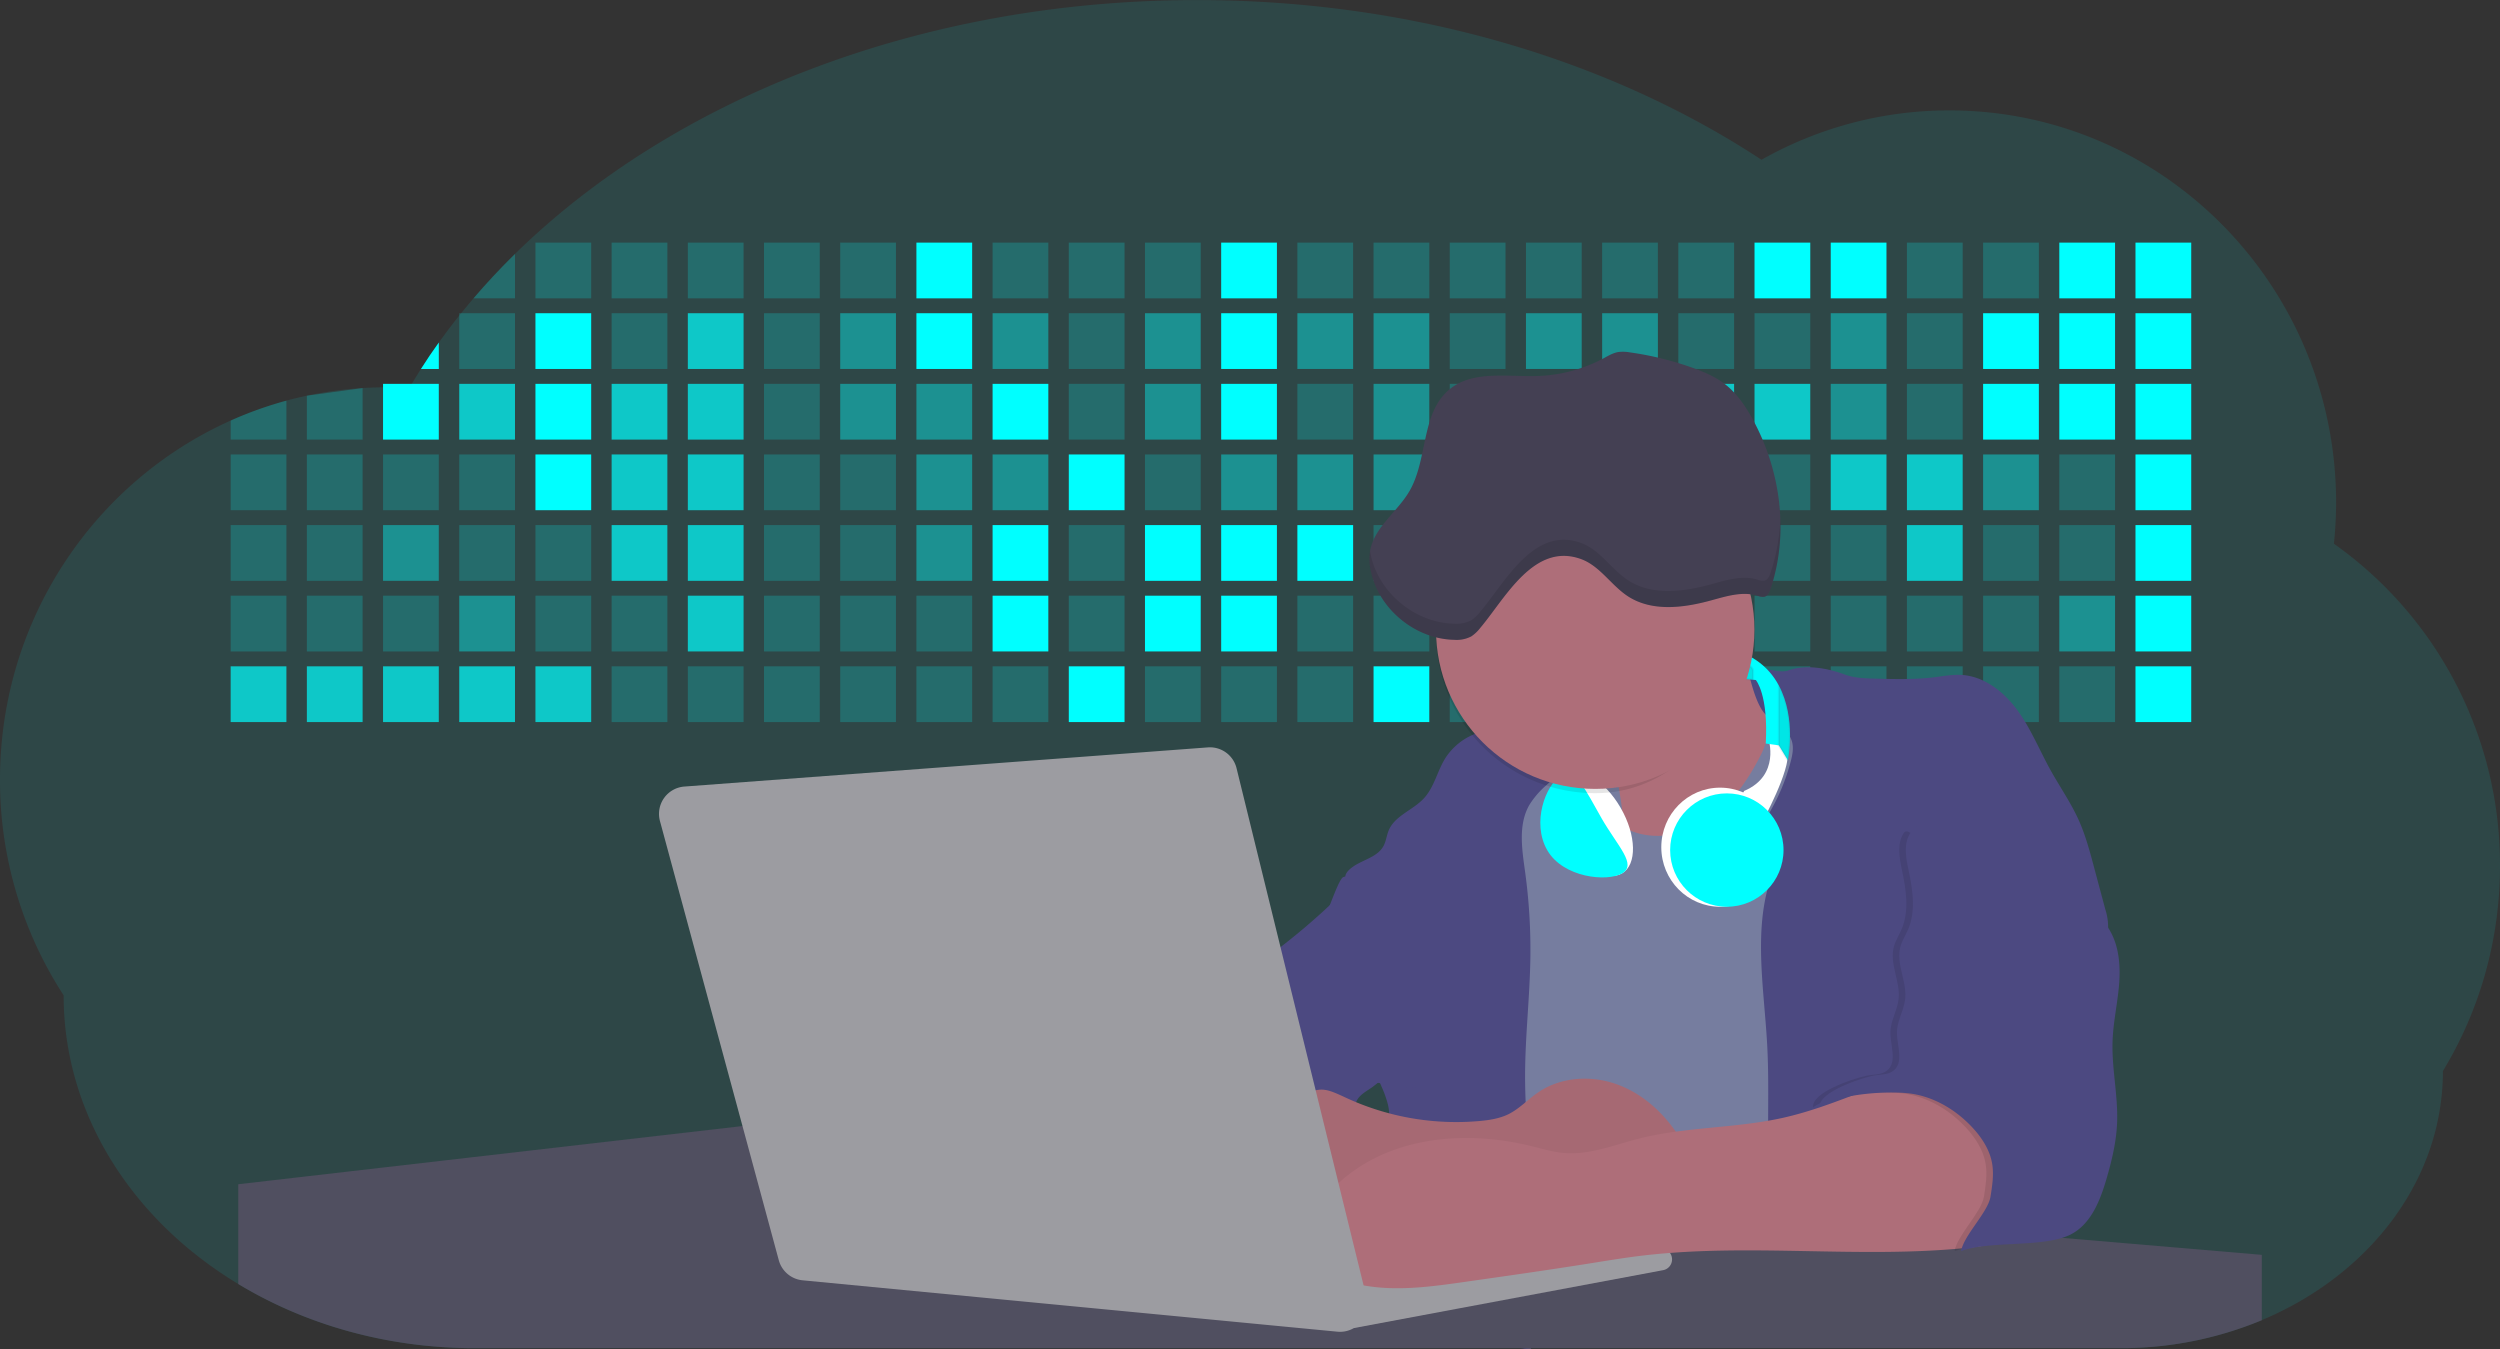 <svg id="aa7bae02-e79e-4d6b-a496-aba15f39787c" data-name="Layer 1" xmlns="http://www.w3.org/2000/svg" width="1144" height="617.32" viewBox="0 0 1144 617.32"><rect x="0" y="0" width="1144" height="617.32" fill="#333333" stroke="none"/><title>developer activity</title><path d="M1172,537.57a181.92,181.92,0,0,1-6.85,49.6,180.06,180.06,0,0,1-19.27,44.28c0,50.1-33.82,93.4-82.91,114a167.3,167.3,0,0,1-64.73,12.8H245.17c-40.25,0-77.55-10.86-108.14-29.36A185.76,185.76,0,0,1,112.2,711c-34-29.22-55.08-69.6-55.08-114.2A180.5,180.5,0,0,1,28,498.08c0-73.36,43.39-136.44,105.55-164.29a174.52,174.52,0,0,1,25.51-9.12q4.63-1.26,9.36-2.26a175.39,175.39,0,0,1,25.51-3.5q4.65-.29,9.35-.33H205c3.46,0,6.89.12,10.3.32l1.12-1.9q2.06-3.44,4.22-6.81,3.9-6.14,8.18-12.1,4.48-6.29,9.35-12.38l.83-1q2.76-3.44,5.64-6.8,9-10.49,19-20.35c72.11-70.68,185.08-116.18,312.08-116.18,98.82,0,189.15,27.55,258.34,73.07A174.18,174.18,0,0,1,920,191.86c97.74,0,177,80.37,177,179.51a184.9,184.9,0,0,1-1,18.78A180,180,0,0,1,1172,537.57Z" transform="translate(-28 -141.34)" fill="#00ffff" opacity="0.1"/><path d="M263.66,257.52v20.35h-19Q253.59,267.39,263.66,257.52Z" transform="translate(-28 -141.34)" fill="#00ffff" opacity="0.2"/><rect x="245.02" y="111.02" width="25.51" height="25.51" fill="#00ffff" opacity="0.2"/><rect x="279.88" y="111.02" width="25.51" height="25.51" fill="#00ffff" opacity="0.2"/><rect x="314.75" y="111.02" width="25.51" height="25.51" fill="#00ffff" opacity="0.2"/><rect x="349.61" y="111.02" width="25.51" height="25.51" fill="#00ffff" opacity="0.2"/><rect x="384.48" y="111.02" width="25.51" height="25.51" fill="#00ffff" opacity="0.2"/><rect x="419.35" y="111.02" width="25.51" height="25.51" fill="#00ffff"/><rect x="454.21" y="111.02" width="25.51" height="25.51" fill="#00ffff" opacity="0.2"/><rect x="489.08" y="111.02" width="25.51" height="25.51" fill="#00ffff" opacity="0.2"/><rect x="523.94" y="111.02" width="25.51" height="25.51" fill="#00ffff" opacity="0.2"/><rect x="558.81" y="111.02" width="25.51" height="25.51" fill="#00ffff"/><rect x="593.68" y="111.02" width="25.51" height="25.51" fill="#00ffff" opacity="0.2"/><rect x="628.54" y="111.02" width="25.51" height="25.51" fill="#00ffff" opacity="0.2"/><rect x="663.41" y="111.02" width="25.51" height="25.51" fill="#00ffff" opacity="0.2"/><rect x="698.28" y="111.02" width="25.51" height="25.51" fill="#00ffff" opacity="0.2"/><rect x="733.14" y="111.02" width="25.51" height="25.51" fill="#00ffff" opacity="0.2"/><rect x="768.01" y="111.02" width="25.51" height="25.51" fill="#00ffff" opacity="0.2"/><rect x="802.87" y="111.02" width="25.51" height="25.51" fill="#00ffff"/><rect x="837.74" y="111.02" width="25.51" height="25.51" fill="#00ffff"/><rect x="872.61" y="111.02" width="25.51" height="25.51" fill="#00ffff" opacity="0.2"/><rect x="907.47" y="111.02" width="25.51" height="25.51" fill="#00ffff" opacity="0.2"/><rect x="942.34" y="111.02" width="25.51" height="25.51" fill="#00ffff"/><rect x="977.2" y="111.02" width="25.51" height="25.51" fill="#00ffff"/><path d="M228.8,298.08v12.1h-8.18Q224.52,304,228.8,298.08Z" transform="translate(-28 -141.34)" fill="#00ffff"/><rect x="210.15" y="143.33" width="25.51" height="25.51" fill="#00ffff" opacity="0.2"/><rect x="245.02" y="143.33" width="25.51" height="25.51" fill="#00ffff"/><rect x="279.88" y="143.33" width="25.51" height="25.51" fill="#00ffff" opacity="0.2"/><rect x="314.75" y="143.33" width="25.51" height="25.51" fill="#00ffff" opacity="0.7"/><rect x="349.61" y="143.33" width="25.51" height="25.51" fill="#00ffff" opacity="0.2"/><rect x="384.48" y="143.33" width="25.51" height="25.51" fill="#00ffff" opacity="0.4"/><rect x="419.35" y="143.33" width="25.51" height="25.51" fill="#00ffff"/><rect x="454.21" y="143.33" width="25.51" height="25.51" fill="#00ffff" opacity="0.4"/><rect x="489.08" y="143.33" width="25.51" height="25.51" fill="#00ffff" opacity="0.2"/><rect x="523.94" y="143.33" width="25.51" height="25.51" fill="#00ffff" opacity="0.4"/><rect x="558.81" y="143.33" width="25.51" height="25.51" fill="#00ffff"/><rect x="593.68" y="143.33" width="25.51" height="25.51" fill="#00ffff" opacity="0.4"/><rect x="628.54" y="143.33" width="25.51" height="25.51" fill="#00ffff" opacity="0.4"/><rect x="663.41" y="143.33" width="25.51" height="25.51" fill="#00ffff" opacity="0.2"/><rect x="698.28" y="143.33" width="25.51" height="25.51" fill="#00ffff" opacity="0.4"/><rect x="733.14" y="143.33" width="25.51" height="25.51" fill="#00ffff" opacity="0.4"/><rect x="768.01" y="143.33" width="25.51" height="25.51" fill="#00ffff" opacity="0.2"/><rect x="802.87" y="143.33" width="25.51" height="25.51" fill="#00ffff" opacity="0.2"/><rect x="837.74" y="143.33" width="25.51" height="25.51" fill="#00ffff" opacity="0.4"/><rect x="872.61" y="143.33" width="25.51" height="25.51" fill="#00ffff" opacity="0.2"/><rect x="907.47" y="143.33" width="25.51" height="25.51" fill="#00ffff"/><rect x="942.34" y="143.33" width="25.51" height="25.51" fill="#00ffff"/><rect x="977.2" y="143.33" width="25.51" height="25.51" fill="#00ffff"/><path d="M159.06,324.67V342.5H133.55v-8.71A174.52,174.52,0,0,1,159.06,324.67Z" transform="translate(-28 -141.34)" fill="#00ffff" opacity="0.2"/><polygon points="165.93 177.57 165.93 201.16 140.42 201.16 140.42 181.07 165.93 177.57" fill="#00ffff" opacity="0.2"/><rect x="175.28" y="175.65" width="25.51" height="25.51" fill="#00ffff"/><rect x="210.15" y="175.65" width="25.51" height="25.51" fill="#00ffff" opacity="0.7"/><rect x="245.02" y="175.65" width="25.51" height="25.51" fill="#00ffff"/><rect x="279.88" y="175.65" width="25.51" height="25.51" fill="#00ffff" opacity="0.7"/><rect x="314.75" y="175.65" width="25.51" height="25.51" fill="#00ffff" opacity="0.7"/><rect x="349.61" y="175.65" width="25.51" height="25.51" fill="#00ffff" opacity="0.2"/><rect x="384.48" y="175.65" width="25.51" height="25.51" fill="#00ffff" opacity="0.4"/><rect x="419.35" y="175.65" width="25.51" height="25.51" fill="#00ffff" opacity="0.4"/><rect x="454.21" y="175.65" width="25.51" height="25.51" fill="#00ffff"/><rect x="489.08" y="175.65" width="25.51" height="25.51" fill="#00ffff" opacity="0.2"/><rect x="523.94" y="175.65" width="25.51" height="25.51" fill="#00ffff" opacity="0.4"/><rect x="558.81" y="175.65" width="25.51" height="25.51" fill="#00ffff"/><rect x="593.68" y="175.65" width="25.51" height="25.51" fill="#00ffff" opacity="0.2"/><rect x="628.54" y="175.65" width="25.51" height="25.51" fill="#00ffff" opacity="0.4"/><rect x="663.41" y="175.65" width="25.51" height="25.51" fill="#00ffff" opacity="0.2"/><rect x="698.28" y="175.65" width="25.51" height="25.51" fill="#00ffff"/><rect x="733.14" y="175.65" width="25.51" height="25.51" fill="#00ffff" opacity="0.2"/><rect x="768.01" y="175.65" width="25.51" height="25.51" fill="#00ffff" opacity="0.7"/><rect x="802.87" y="175.65" width="25.51" height="25.51" fill="#00ffff" opacity="0.7"/><rect x="837.74" y="175.65" width="25.51" height="25.51" fill="#00ffff" opacity="0.4"/><rect x="872.61" y="175.65" width="25.51" height="25.51" fill="#00ffff" opacity="0.2"/><rect x="907.47" y="175.65" width="25.51" height="25.51" fill="#00ffff"/><rect x="942.34" y="175.65" width="25.51" height="25.51" fill="#00ffff"/><rect x="977.2" y="175.65" width="25.51" height="25.51" fill="#00ffff"/><rect x="105.55" y="207.96" width="25.51" height="25.51" fill="#00ffff" opacity="0.2"/><rect x="140.42" y="207.96" width="25.51" height="25.51" fill="#00ffff" opacity="0.2"/><rect x="175.28" y="207.96" width="25.51" height="25.51" fill="#00ffff" opacity="0.2"/><rect x="210.15" y="207.96" width="25.51" height="25.51" fill="#00ffff" opacity="0.2"/><rect x="245.02" y="207.96" width="25.51" height="25.51" fill="#00ffff"/><rect x="279.88" y="207.96" width="25.51" height="25.51" fill="#00ffff" opacity="0.7"/><rect x="314.75" y="207.96" width="25.51" height="25.51" fill="#00ffff" opacity="0.7"/><rect x="349.61" y="207.96" width="25.51" height="25.51" fill="#00ffff" opacity="0.2"/><rect x="384.48" y="207.96" width="25.51" height="25.51" fill="#00ffff" opacity="0.2"/><rect x="419.35" y="207.96" width="25.51" height="25.51" fill="#00ffff" opacity="0.4"/><rect x="454.21" y="207.96" width="25.51" height="25.51" fill="#00ffff" opacity="0.4"/><rect x="489.08" y="207.96" width="25.51" height="25.51" fill="#00ffff"/><rect x="523.94" y="207.96" width="25.51" height="25.51" fill="#00ffff" opacity="0.2"/><rect x="558.81" y="207.96" width="25.51" height="25.51" fill="#00ffff" opacity="0.4"/><rect x="593.68" y="207.96" width="25.51" height="25.51" fill="#00ffff" opacity="0.4"/><rect x="628.54" y="207.96" width="25.51" height="25.51" fill="#00ffff" opacity="0.4"/><rect x="663.41" y="207.96" width="25.51" height="25.51" fill="#00ffff" opacity="0.4"/><rect x="698.28" y="207.96" width="25.51" height="25.51" fill="#00ffff" opacity="0.2"/><rect x="733.14" y="207.96" width="25.51" height="25.51" fill="#00ffff" opacity="0.2"/><rect x="768.01" y="207.96" width="25.51" height="25.51" fill="#00ffff" opacity="0.2"/><rect x="802.87" y="207.96" width="25.51" height="25.51" fill="#00ffff" opacity="0.2"/><rect x="837.74" y="207.96" width="25.51" height="25.51" fill="#00ffff" opacity="0.7"/><rect x="872.61" y="207.96" width="25.51" height="25.51" fill="#00ffff" opacity="0.7"/><rect x="907.47" y="207.96" width="25.51" height="25.51" fill="#00ffff" opacity="0.4"/><rect x="942.34" y="207.96" width="25.51" height="25.51" fill="#00ffff" opacity="0.2"/><rect x="977.2" y="207.96" width="25.51" height="25.51" fill="#00ffff"/><rect x="105.55" y="240.28" width="25.51" height="25.51" fill="#00ffff" opacity="0.2"/><rect x="140.42" y="240.28" width="25.51" height="25.51" fill="#00ffff" opacity="0.2"/><rect x="175.28" y="240.28" width="25.51" height="25.51" fill="#00ffff" opacity="0.4"/><rect x="210.15" y="240.28" width="25.51" height="25.51" fill="#00ffff" opacity="0.2"/><rect x="245.02" y="240.28" width="25.51" height="25.51" fill="#00ffff" opacity="0.2"/><rect x="279.88" y="240.28" width="25.51" height="25.51" fill="#00ffff" opacity="0.7"/><rect x="314.75" y="240.28" width="25.51" height="25.51" fill="#00ffff" opacity="0.7"/><rect x="349.61" y="240.28" width="25.51" height="25.51" fill="#00ffff" opacity="0.2"/><rect x="384.48" y="240.28" width="25.51" height="25.51" fill="#00ffff" opacity="0.2"/><rect x="419.35" y="240.28" width="25.51" height="25.51" fill="#00ffff" opacity="0.4"/><rect x="454.21" y="240.28" width="25.51" height="25.51" fill="#00ffff"/><rect x="489.08" y="240.28" width="25.51" height="25.51" fill="#00ffff" opacity="0.2"/><rect x="523.94" y="240.28" width="25.51" height="25.51" fill="#00ffff"/><rect x="558.81" y="240.28" width="25.51" height="25.51" fill="#00ffff"/><rect x="593.68" y="240.28" width="25.51" height="25.51" fill="#00ffff"/><rect x="628.54" y="240.28" width="25.51" height="25.51" fill="#00ffff" opacity="0.2"/><rect x="663.41" y="240.28" width="25.51" height="25.51" fill="#00ffff"/><rect x="698.28" y="240.28" width="25.51" height="25.51" fill="#00ffff" opacity="0.2"/><rect x="733.14" y="240.28" width="25.51" height="25.51" fill="#00ffff" opacity="0.2"/><rect x="768.01" y="240.28" width="25.51" height="25.51" fill="#00ffff" opacity="0.2"/><rect x="802.87" y="240.28" width="25.51" height="25.51" fill="#00ffff" opacity="0.2"/><rect x="837.74" y="240.28" width="25.51" height="25.51" fill="#00ffff" opacity="0.2"/><rect x="872.61" y="240.28" width="25.51" height="25.51" fill="#00ffff" opacity="0.7"/><rect x="907.47" y="240.28" width="25.51" height="25.51" fill="#00ffff" opacity="0.2"/><rect x="942.34" y="240.28" width="25.51" height="25.51" fill="#00ffff" opacity="0.2"/><rect x="977.2" y="240.28" width="25.51" height="25.51" fill="#00ffff"/><rect x="105.55" y="272.59" width="25.51" height="25.51" fill="#00ffff" opacity="0.2"/><rect x="140.42" y="272.59" width="25.51" height="25.51" fill="#00ffff" opacity="0.2"/><rect x="175.28" y="272.59" width="25.51" height="25.51" fill="#00ffff" opacity="0.2"/><rect x="210.15" y="272.59" width="25.51" height="25.51" fill="#00ffff" opacity="0.4"/><rect x="245.02" y="272.59" width="25.51" height="25.51" fill="#00ffff" opacity="0.2"/><rect x="279.88" y="272.59" width="25.51" height="25.51" fill="#00ffff" opacity="0.2"/><rect x="314.75" y="272.59" width="25.51" height="25.51" fill="#00ffff" opacity="0.7"/><rect x="349.61" y="272.59" width="25.51" height="25.51" fill="#00ffff" opacity="0.2"/><rect x="384.48" y="272.59" width="25.51" height="25.51" fill="#00ffff" opacity="0.2"/><rect x="419.35" y="272.59" width="25.51" height="25.51" fill="#00ffff" opacity="0.2"/><rect x="454.21" y="272.59" width="25.51" height="25.51" fill="#00ffff"/><rect x="489.08" y="272.59" width="25.51" height="25.51" fill="#00ffff" opacity="0.2"/><rect x="523.94" y="272.59" width="25.51" height="25.51" fill="#00ffff"/><rect x="558.81" y="272.59" width="25.51" height="25.51" fill="#00ffff"/><rect x="593.68" y="272.59" width="25.51" height="25.51" fill="#00ffff" opacity="0.2"/><rect x="628.54" y="272.59" width="25.51" height="25.51" fill="#00ffff" opacity="0.2"/><rect x="663.41" y="272.59" width="25.51" height="25.51" fill="#00ffff" opacity="0.2"/><rect x="698.28" y="272.59" width="25.51" height="25.51" fill="#00ffff" opacity="0.2"/><rect x="733.14" y="272.59" width="25.51" height="25.51" fill="#00ffff" opacity="0.2"/><rect x="768.01" y="272.59" width="25.51" height="25.51" fill="#00ffff" opacity="0.2"/><rect x="802.87" y="272.59" width="25.51" height="25.51" fill="#00ffff" opacity="0.2"/><rect x="837.74" y="272.59" width="25.51" height="25.51" fill="#00ffff" opacity="0.2"/><rect x="872.61" y="272.59" width="25.51" height="25.51" fill="#00ffff" opacity="0.2"/><rect x="907.47" y="272.59" width="25.51" height="25.51" fill="#00ffff" opacity="0.2"/><rect x="942.34" y="272.59" width="25.51" height="25.51" fill="#00ffff" opacity="0.4"/><rect x="977.2" y="272.59" width="25.51" height="25.51" fill="#00ffff"/><rect x="105.55" y="304.91" width="25.51" height="25.51" fill="#00ffff" opacity="0.7"/><rect x="140.42" y="304.91" width="25.51" height="25.51" fill="#00ffff" opacity="0.7"/><rect x="175.28" y="304.91" width="25.51" height="25.51" fill="#00ffff" opacity="0.7"/><rect x="210.15" y="304.91" width="25.51" height="25.51" fill="#00ffff" opacity="0.7"/><rect x="245.02" y="304.91" width="25.51" height="25.51" fill="#00ffff" opacity="0.7"/><rect x="279.88" y="304.91" width="25.51" height="25.51" fill="#00ffff" opacity="0.2"/><rect x="314.75" y="304.91" width="25.51" height="25.51" fill="#00ffff" opacity="0.2"/><rect x="349.61" y="304.91" width="25.51" height="25.51" fill="#00ffff" opacity="0.2"/><rect x="384.48" y="304.91" width="25.51" height="25.51" fill="#00ffff" opacity="0.2"/><rect x="419.35" y="304.91" width="25.51" height="25.51" fill="#00ffff" opacity="0.2"/><rect x="454.21" y="304.91" width="25.51" height="25.51" fill="#00ffff" opacity="0.2"/><rect x="489.08" y="304.91" width="25.51" height="25.51" fill="#00ffff"/><rect x="523.94" y="304.91" width="25.51" height="25.51" fill="#00ffff" opacity="0.2"/><rect x="558.81" y="304.91" width="25.51" height="25.51" fill="#00ffff" opacity="0.2"/><rect x="593.68" y="304.91" width="25.51" height="25.51" fill="#00ffff" opacity="0.2"/><rect x="628.54" y="304.91" width="25.51" height="25.51" fill="#00ffff"/><rect x="663.41" y="304.91" width="25.51" height="25.51" fill="#00ffff" opacity="0.2"/><rect x="698.28" y="304.91" width="25.51" height="25.51" fill="#00ffff" opacity="0.2"/><rect x="733.14" y="304.91" width="25.51" height="25.51" fill="#00ffff" opacity="0.2"/><rect x="768.01" y="304.91" width="25.51" height="25.51" fill="#00ffff" opacity="0.2"/><rect x="802.87" y="304.91" width="25.51" height="25.51" fill="#00ffff" opacity="0.2"/><rect x="837.74" y="304.91" width="25.51" height="25.51" fill="#00ffff" opacity="0.2"/><rect x="872.61" y="304.91" width="25.51" height="25.51" fill="#00ffff" opacity="0.2"/><rect x="907.47" y="304.91" width="25.51" height="25.51" fill="#00ffff" opacity="0.2"/><rect x="942.34" y="304.91" width="25.51" height="25.51" fill="#00ffff" opacity="0.2"/><rect x="977.2" y="304.91" width="25.51" height="25.51" fill="#00ffff"/><circle cx="734.52" cy="363.89" r="34.87" fill="#767d9f"/><path d="M760.71,460.87q5.22,22.78,8.86,45.9c.73,4.58,1.38,9.41-.28,13.74-1.39,3.61-4.22,6.43-6.44,9.59s-3.9,7.21-2.55,10.83,5.29,5.6,9.05,6.62c10.76,2.9,22.23.79,32.94-2.35a53.29,53.29,0,0,0,13.81-5.72c4.54-2.88,8.26-6.88,11.68-11,15.61-18.93,25.83-41.65,35.45-64.23a39.12,39.12,0,0,1-33.11-13.34c-3.94-4.63-6.83-11.08-4.61-16.74-6.51,3.57-14.24,3.81-21.25,6.25a75.49,75.49,0,0,0-12.5,6.15q-7.18,4.15-14.28,8.46C772.07,458.29,767,461.19,760.71,460.87Z" transform="translate(-28 -141.34)" fill="#ae6e79"/><path d="M833.64,487.05c-6.11,11.89-14.06,23.32-25.41,30.4s-26.63,9-38,2c-5.6-3.42-9.84-8.62-14.73-13s-11-8.13-17.57-7.56c-7.24.63-12.91,6.28-17.76,11.69-7.36,8.22-14.47,16.79-19.68,26.52-10,18.7-12.37,40.56-11.93,61.76s3.51,42.29,3.58,63.49c.1,26.08-4.32,51.95-8.79,77.64,41.1-5.06,82.25,6,123.44,10.19,26.36,2.71,52.92,2.65,79.42,2.58,4.66,0,9.62-.12,13.5-2.7a18.2,18.2,0,0,0,5.59-6.64c3.66-6.75,5.13-14.45,6.15-22.06,2.59-19.22,2.67-38.68,2.74-58.08.18-47,.35-94.17-5.62-140.8-1.47-11.47-3.35-23-7.75-33.73s-11.58-20.6-21.62-26.35c-6.45-3.7-21.4-10.14-29-6.41C841.67,460.15,837.73,479.09,833.64,487.05Z" transform="translate(-28 -141.34)" fill="#767d9f"/><path d="M836.68,619.77c-1.55-29-7.86-59.95,5.57-85.69,3.3-6.32-8.54-14.21-4.88-20.33a92.08,92.08,0,0,0,10.06-23.93c.76-2.89,1.37-5.95.65-8.85-1.33-5.29-6.56-8.44-11-11.66-4.9-3.56-7.42-14.41-9-20.28s12.57,1.2,18.26-.89c7.9-2.89,17.94-1.07,25.82,1.86,4.4,1.62,9.18,1.76,13.87,1.88,9.11.24,18.25.47,27.29-.65,4.06-.51,8.13-1.28,12.21-1.05,10.41.59,19.46,7.71,25.62,16.13s10.08,18.23,15.13,27.35c4.21,7.6,9.23,14.78,12.82,22.69,3.18,7,5.19,14.52,7.18,22l5.13,19.19a25.58,25.58,0,0,1,1.26,8.51c-.26,3.07-1.62,5.93-3,8.66A164.12,164.12,0,0,1,971,603.2c-10.79,13.23-23.89,25.16-30.3,41-2.5,6.17-3.89,12.73-5.16,19.27a707.94,707.94,0,0,0-10.9,79.15,174.2,174.2,0,0,0-36.52-12.21,177.61,177.61,0,0,0-19-3c-5.59-.58-12.8.52-18.12-1-8.9-2.53-9.88-17.58-11.23-25.46-2.16-12.55-2.59-25.32-2.67-38C837,648.53,837.45,634.14,836.68,619.77Z" transform="translate(-28 -141.34)" fill="#4c4981"/><path d="M641.23,565.54c4.21,24,8.85,48.07,18,70.62-.23.22-.46.42-.69.62-.81.69-1.65,1.34-2.53,2-2.05,1.44-4.3,2.66-6,4.54a8,8,0,0,0-1.5,2.45,5.48,5.48,0,0,0,0,4.47c-4.77,2.11-10.31,1.46-15.66,1.26-4.61-.17-9.08,0-12.78,2.53-5.14,3.54-6.69,10.34-7.52,16.52q-.46,3.38-.79,6.77-.32,3.15-.52,6.32a188.61,188.61,0,0,0-.19,21q.08,1.92.21,3.84c-16.34-.39-31.23-8.91-45.32-17.19-3.22-1.89-6.54-3.88-8.63-7A15.8,15.8,0,0,1,555,674c0-.51.09-1,.16-1.52a41.58,41.58,0,0,1,2.29-8.68,107.2,107.2,0,0,1,19.19-32.65c3.58-4.18,7.61-8.27,9.28-13.52.73-2.29,1-4.72,1.74-7,3.32-9.88,15.3-14.55,19.4-24.14,1-2.29,1.46-4.8,2.7-7a17.63,17.63,0,0,1,4.25-4.75c.73-.61,1.49-1.2,2.24-1.79q10.54-8.26,20.31-17.45,1.82-1.71,3.6-3.46A59.48,59.48,0,0,0,641.23,565.54Z" transform="translate(-28 -141.34)" fill="#4c4981"/><path d="M742,494.56c-1.44,1.52-3,2.95-4.53,4.37l-.41.37-1.62,1.5a39,39,0,0,0-7.55,8.79l-.17.28c-5.1,9.13-3.21,20.37-1.79,30.74a261.55,261.55,0,0,1,2.37,39c-.26,18-2.38,35.88-2.42,53.86,0,4.08.09,8.15.27,12.23.29,6.63.79,13.25,1.39,19.87.65,7.26,1.43,14.51,2.16,21.76.58,5.61,1.13,11.21,1.59,16.81.23,2.9.45,5.79.63,8.69.21,3.4.38,6.81.48,10.21h0c.07,2.16.11,4.31.11,6.47,0,1.23,0,2.45,0,3.67q0,3.51-.19,7-.2,4.49-.61,9c-.31,3.27-.86,6.84-3.16,9.14-.14.14-.29.27-.44.4l-3.24-.4a332.72,332.72,0,0,0-67.3-1.2c.49-3.38.94-6.75,1.38-10.14.2-1.6.4-3.21.59-4.82q.33-2.76.63-5.52c.23-2,.44-4,.64-6q.78-7.73,1.37-15.47.87-11.29,1.32-22.62.22-5.41.34-10.83.17-6.72.16-13.45,0-6.54-.11-13.1c0-1.44-.06-2.88-.18-4.31a27.35,27.35,0,0,0-.53-3.83,49.87,49.87,0,0,0-3-8.48c-.22-.52-.43-1-.64-1.55-.12-.27-.23-.55-.34-.82,5.76-5.13,9.86-12,13.8-18.76,6.39-10.89,12.93-22.26,14-34.84s-5.18-26.71-17.2-30.55c-3.27-1-6.73-1.28-10.1-1.87-3.18-.56-9.81-1.83-13.49-4.11q-3,3.08-6,6.05a22.15,22.15,0,0,1,2.17-8.71l1.42.07a2.71,2.71,0,0,1-.16-1c0-1.07.74-2.28,2.32-3.62,4.71-4,12.12-4.89,15.09-10.3,1.24-2.25,1.45-4.93,2.45-7.29,2.87-6.73,11.11-9.21,16.07-14.59s6.2-13,10.21-19a28.62,28.62,0,0,1,12-10c.4-.19.81-.38,1.22-.55,8.3-3.55,18.16-4.36,26.76-4.34,3.34,0,12,.1,16.24,1.79a5.32,5.32,0,0,1,1.85,1.13C752.37,480.61,745.34,491,742,494.56Z" transform="translate(-28 -141.34)" fill="#4c4981"/><path d="M642.72,542.69a60.88,60.88,0,0,1,46.74,4.87c7.2,4,13.66,9.58,17.62,16.78,5.95,10.8,5.69,23.82,5.27,36.15-.21,6.17-.48,12.56-3.2,18.1C706,625,700.06,629.4,694,633a42.24,42.24,0,0,1-12.32,5.33c-6.72,1.46-13.7.22-20.47-1-7.36-1.36-15.26-3-20.37-8.48-3-3.18-4.64-7.31-6.26-11.35q-3.49-8.75-7-17.48c-4.05-10.11-5.42-18.52-.07-28.37,2.43-4.49,5.4-8.69,7.8-13.21C636.51,556.14,640.81,543.28,642.72,542.69Z" transform="translate(-28 -141.34)" fill="#4c4981"/><path d="M1063,715.56v29.9a167.3,167.3,0,0,1-64.73,12.8H728.58c-.14.14-.29.27-.44.4l-3.24-.4H245.17c-40.25,0-77.55-10.86-108.14-29.36V683.25l230.72-26.63.18,0L502.29,668l34.77,3,18.06,1.53,37.38,3.17,19.23,1.63,28,2.38,3.94.33,20.18,1.71L691.23,684l38.5,3.26,64.18,5.45,45.15,3.83,74.14,6.29,14.1,1.19,1.52.13,1.32.11,18.62,1.58,20.44,1.74,2.37.2Z" transform="translate(-28 -141.34)" fill="#504f60"/><polygon points="764 573.12 474.86 523.77 463.65 580.46 596.19 596.33 637 601.44 749.26 579.33 764 573.12" fill="#9c9ca1"/><path d="M642.33,739.94l144.86-27.23a5,5,0,0,1,5.94,4.93h0a5,5,0,0,1-4.09,4.93L647.57,749.06Z" transform="translate(-28 -141.34)" fill="#9c9ca1"/><path d="M705.17,654.31c4.51-.42,9.08-1.13,13.14-3.13,5-2.49,8.89-6.78,13.52-9.94,10.18-7,23.8-7.94,35.47-3.92s21.41,12.63,28.23,22.91c4.53,6.85,7.93,15.59,4.73,23.15a30.51,30.51,0,0,1-4.12,6.44l-8.34,10.9a29,29,0,0,1-5.66,6.09c-3.12,2.27-7,3.2-10.82,3.76-10.15,1.48-20.48.64-30.71,1.32-17.57,1.17-34.73,6.83-52.34,6.64-10.12-.11-20.11-2.15-30-4.19l-43.77-9c-7.62-1.56-16.23-3.84-19.82-10.75-1.61-3.11-1.91-6.71-2.1-10.21-.52-9.64,0-20.36,6.68-27.31,6.28-6.52,16.21-8.58,23.71-13.4,9.18-5.91,12.21-4,21.89.44A120,120,0,0,0,705.17,654.31Z" transform="translate(-28 -141.34)" fill="#ae6e79"/><path d="M705.17,654.31c4.51-.42,9.08-1.13,13.14-3.13,5-2.49,8.89-6.78,13.52-9.94,10.18-7,23.8-7.94,35.47-3.92s21.41,12.63,28.23,22.91c4.53,6.85,7.93,15.59,4.73,23.15a30.51,30.51,0,0,1-4.12,6.44l-8.34,10.9a29,29,0,0,1-5.66,6.09c-3.12,2.27-7,3.2-10.82,3.76-10.15,1.48-20.48.64-30.71,1.32-17.57,1.17-34.73,6.83-52.34,6.64-10.12-.11-20.11-2.15-30-4.19l-43.77-9c-7.62-1.56-16.23-3.84-19.82-10.75-1.61-3.11-1.91-6.71-2.1-10.21-.52-9.64,0-20.36,6.68-27.31,6.28-6.52,16.21-8.58,23.71-13.4,9.18-5.91,12.21-4,21.89.44A120,120,0,0,0,705.17,654.31Z" transform="translate(-28 -141.34)" opacity="0.05"/><path d="M880.94,640.6c-12.28,4.75-24.63,9.52-37.49,12.35-21.56,4.75-44.12,4-65.51,9.43-11.3,2.88-22.53,7.52-34.14,6.58-5.19-.42-10.2-2-15.25-3.2-28.37-7-60.62-4.73-83.66,13.27-7.88,6.15-14.33,13.82-20.18,22a14.7,14.7,0,0,0,5.91,21.88A86.62,86.62,0,0,0,659,730.48c13.13,1.16,26.32-.7,39.38-2.56,19.38-2.75,38.77-5.51,58.1-8.6,6.94-1.11,13.88-2.26,20.86-3.14,50.23-6.35,101.37,1.37,151.73-3.93,5.09-.54,10.27-1.24,14.9-3.41,11.72-5.5,17.52-20,15.1-32.74s-11.76-23.33-23-29.83c-9.42-5.47-19.58-7.68-30.07-10C896.26,634,890.32,637,880.94,640.6Z" transform="translate(-28 -141.34)" fill="#ae6e79"/><path d="M988.67,564.44c5.54,7.26,6.72,17,6.12,26.09s-2.76,18.08-3.08,27.21c-.44,12.52,2.58,25,2.07,37.48-.36,8.73-2.43,17.29-4.88,25.67-2.89,9.89-7.07,20.52-16.2,25.27-12.12,6.31-37.54,2.76-50.29,7.7,1.16-7.23,12.28-17.7,13.44-24.93.8-5,1.61-10.14.75-15.15-1.1-6.39-4.85-12.06-9.3-16.78-7.08-7.51-16.32-13.16-26.47-15s-35-.33-43.12,6.08c-1-6.62,17.6-13,24.14-14.43,3.26-.73,7-.32,9.61-2.39,5-3.92,1.37-11.73,1.61-18,.19-5,3.11-9.58,3.7-14.58,1-8-4.22-16.15-2.17-24,.76-2.9,2.45-5.45,3.62-8.21,3.56-8.45,2-18.09.1-27.07-1.18-5.64-2.33-12,.81-16.81,2.91-4.49,11.17,11.5,16.46,10.76,17.47-2.45,33.28-15.4,47.39-4.8,7.19,5.4,8.13,11,11,18.71C976.77,554.6,984,558.36,988.67,564.44Z" transform="translate(-28 -141.34)" opacity="0.1"/><path d="M991.67,564.44c5.54,7.26,6.72,17,6.12,26.09s-2.76,18.08-3.08,27.21c-.44,12.52,2.58,25,2.07,37.48-.36,8.73-2.43,17.29-4.88,25.67-2.89,9.89-7.07,20.52-16.2,25.27-12.12,6.31-37.54,2.76-50.29,7.7,1.16-7.23,12.28-17.7,13.44-24.93.8-5,1.61-10.14.75-15.15-1.1-6.39-4.85-12.06-9.3-16.78-7.08-7.51-16.32-13.16-26.47-15s-35-.33-43.12,6.08c-1-6.62,17.6-13,24.14-14.43,3.26-.73,7-.32,9.61-2.39,5-3.92,1.37-11.73,1.61-18,.19-5,3.11-9.58,3.7-14.58,1-8-4.22-16.15-2.17-24,.76-2.9,2.45-5.45,3.62-8.21,3.56-8.45,2-18.09.1-27.07-1.18-5.64-2.33-12,.81-16.81,2.91-4.49,8.6-6.19,13.89-6.94a68.42,68.42,0,0,1,50,12.9c7.19,5.4,8.13,11,11,18.71C979.77,554.6,987,558.36,991.67,564.44Z" transform="translate(-28 -141.34)" fill="#4c4981"/><path d="M330,517.06,384.37,718a12.55,12.55,0,0,0,10.91,9.21L640,750.72a12.54,12.54,0,0,0,13.38-15.48L593.84,492.86a12.54,12.54,0,0,0-13.12-9.51L341.13,501.27A12.54,12.54,0,0,0,330,517.06Z" transform="translate(-28 -141.34)" fill="#9c9ca1"/><ellipse cx="787.11" cy="387.68" rx="26.9" ry="27.25" fill="#fff"/><path d="M837.2,479.31s5.67,16.86-11.06,23.95L824,507l10.48,10.34S847.4,493.77,846,485.4C846,485.4,844,476.9,837.2,479.31Z" transform="translate(-28 -141.34)" fill="#fff"/><circle cx="790.2" cy="388.99" r="25.94" fill="#00ffff"/><path d="M846.13,489.23l-4.12-6.8-6-.85c1.28-22.39-4.53-29.06-4.53-29.06l-1.35-.13-5.88-.57-11.06-11.48v-3.26c15.54,1.85,24.13,9.23,28.77,17.88C850.16,470.14,846.13,489.23,846.13,489.23Z" transform="translate(-28 -141.34)" fill="#00ffff"/><path d="M830.18,448.27v4.12l-5.88-.57-11.06-11.48S830.35,444.17,830.18,448.27Z" transform="translate(-28 -141.34)" stroke="#4c4981" stroke-miterlimit="10" opacity="0.1"/><path d="M846.13,489.23l-4.12-6.8V455C850.16,470.14,846.13,489.23,846.13,489.23Z" transform="translate(-28 -141.34)" stroke="#4c4981" stroke-miterlimit="10" opacity="0.1"/><ellipse cx="757.11" cy="518.2" rx="14.43" ry="26.32" transform="translate(-185.67 306.64) rotate(-30)" fill="#fff"/><path d="M761,516c7.27,12.59,16.19,21,9.29,25s-27,2-34.27-10.6-.67-30,6.23-34S753.72,503.38,761,516Z" transform="translate(-28 -141.34)" fill="#00ffff"/><path d="M825.73,425.3c0,40.23-27.53,79-67.76,79a72.85,72.85,0,0,1,0-145.7C798.2,358.64,825.73,385.06,825.73,425.3Z" transform="translate(-28 -141.34)" opacity="0.1"/><circle cx="729.97" cy="288.15" r="72.85" fill="#ae6e79"/><path d="M751.57,397.21c8.67,3.19,13.8,12.15,21.58,17.14,11,7,25.32,5.19,37.88,1.73,7-1.91,14.32-4.24,21.21-2.12a6,6,0,0,0,3.23.46c1.5-.43,2.24-2.09,2.73-3.57,8.52-25.4,4.69-54.17-8.17-77.67-3.32-6.06-7.3-11.92-12.78-16.13-4.32-3.31-9.4-5.48-14.52-7.33a145,145,0,0,0-28.88-7.13,17.94,17.94,0,0,0-5.27-.17c-2.41.39-4.57,1.69-6.72,2.85A68.78,68.78,0,0,1,732,313.38c-14,.53-30-2.77-40.79,6.21-13,10.77-9.76,31.78-18.19,46.4-5.58,9.67-16.34,16.69-18.11,27.7a25.57,25.57,0,0,0,.63,10.07c4.12,16.94,20.52,30.06,38,30.37a14.42,14.42,0,0,0,7.76-1.59,17.55,17.55,0,0,0,4.09-3.89C716.84,415.09,729.94,389.25,751.57,397.21Z" transform="translate(-28 -141.34)" fill="#444053"/><path d="M838.2,403.48c-.49,1.48-1.23,3.14-2.73,3.57a6,6,0,0,1-3.23-.46c-6.89-2.12-14.25.21-21.2,2.12-12.57,3.46-26.92,5.31-37.88-1.73-7.79-5-12.91-14-21.59-17.14-21.63-8-34.73,17.88-46.21,31.44a17.55,17.55,0,0,1-4.09,3.89,14.42,14.42,0,0,1-7.76,1.59c-17.42-.31-33.83-13.43-38-30.37-.23-1-.43-2-.58-3,0,.09,0,.17-.05.26a25.57,25.57,0,0,0,.63,10.07c4.12,16.94,20.53,30.06,38,30.37a14.42,14.42,0,0,0,7.76-1.59,17.55,17.55,0,0,0,4.09-3.89c11.48-13.56,24.58-39.4,46.21-31.44,8.68,3.19,13.8,12.15,21.59,17.14,11,7,25.31,5.19,37.88,1.73,7-1.91,14.31-4.24,21.2-2.12a6,6,0,0,0,3.23.46c1.5-.43,2.24-2.09,2.73-3.57a90.29,90.29,0,0,0,4.48-32.26A88.8,88.8,0,0,1,838.2,403.48Z" transform="translate(-28 -141.34)" opacity="0.1"/></svg>